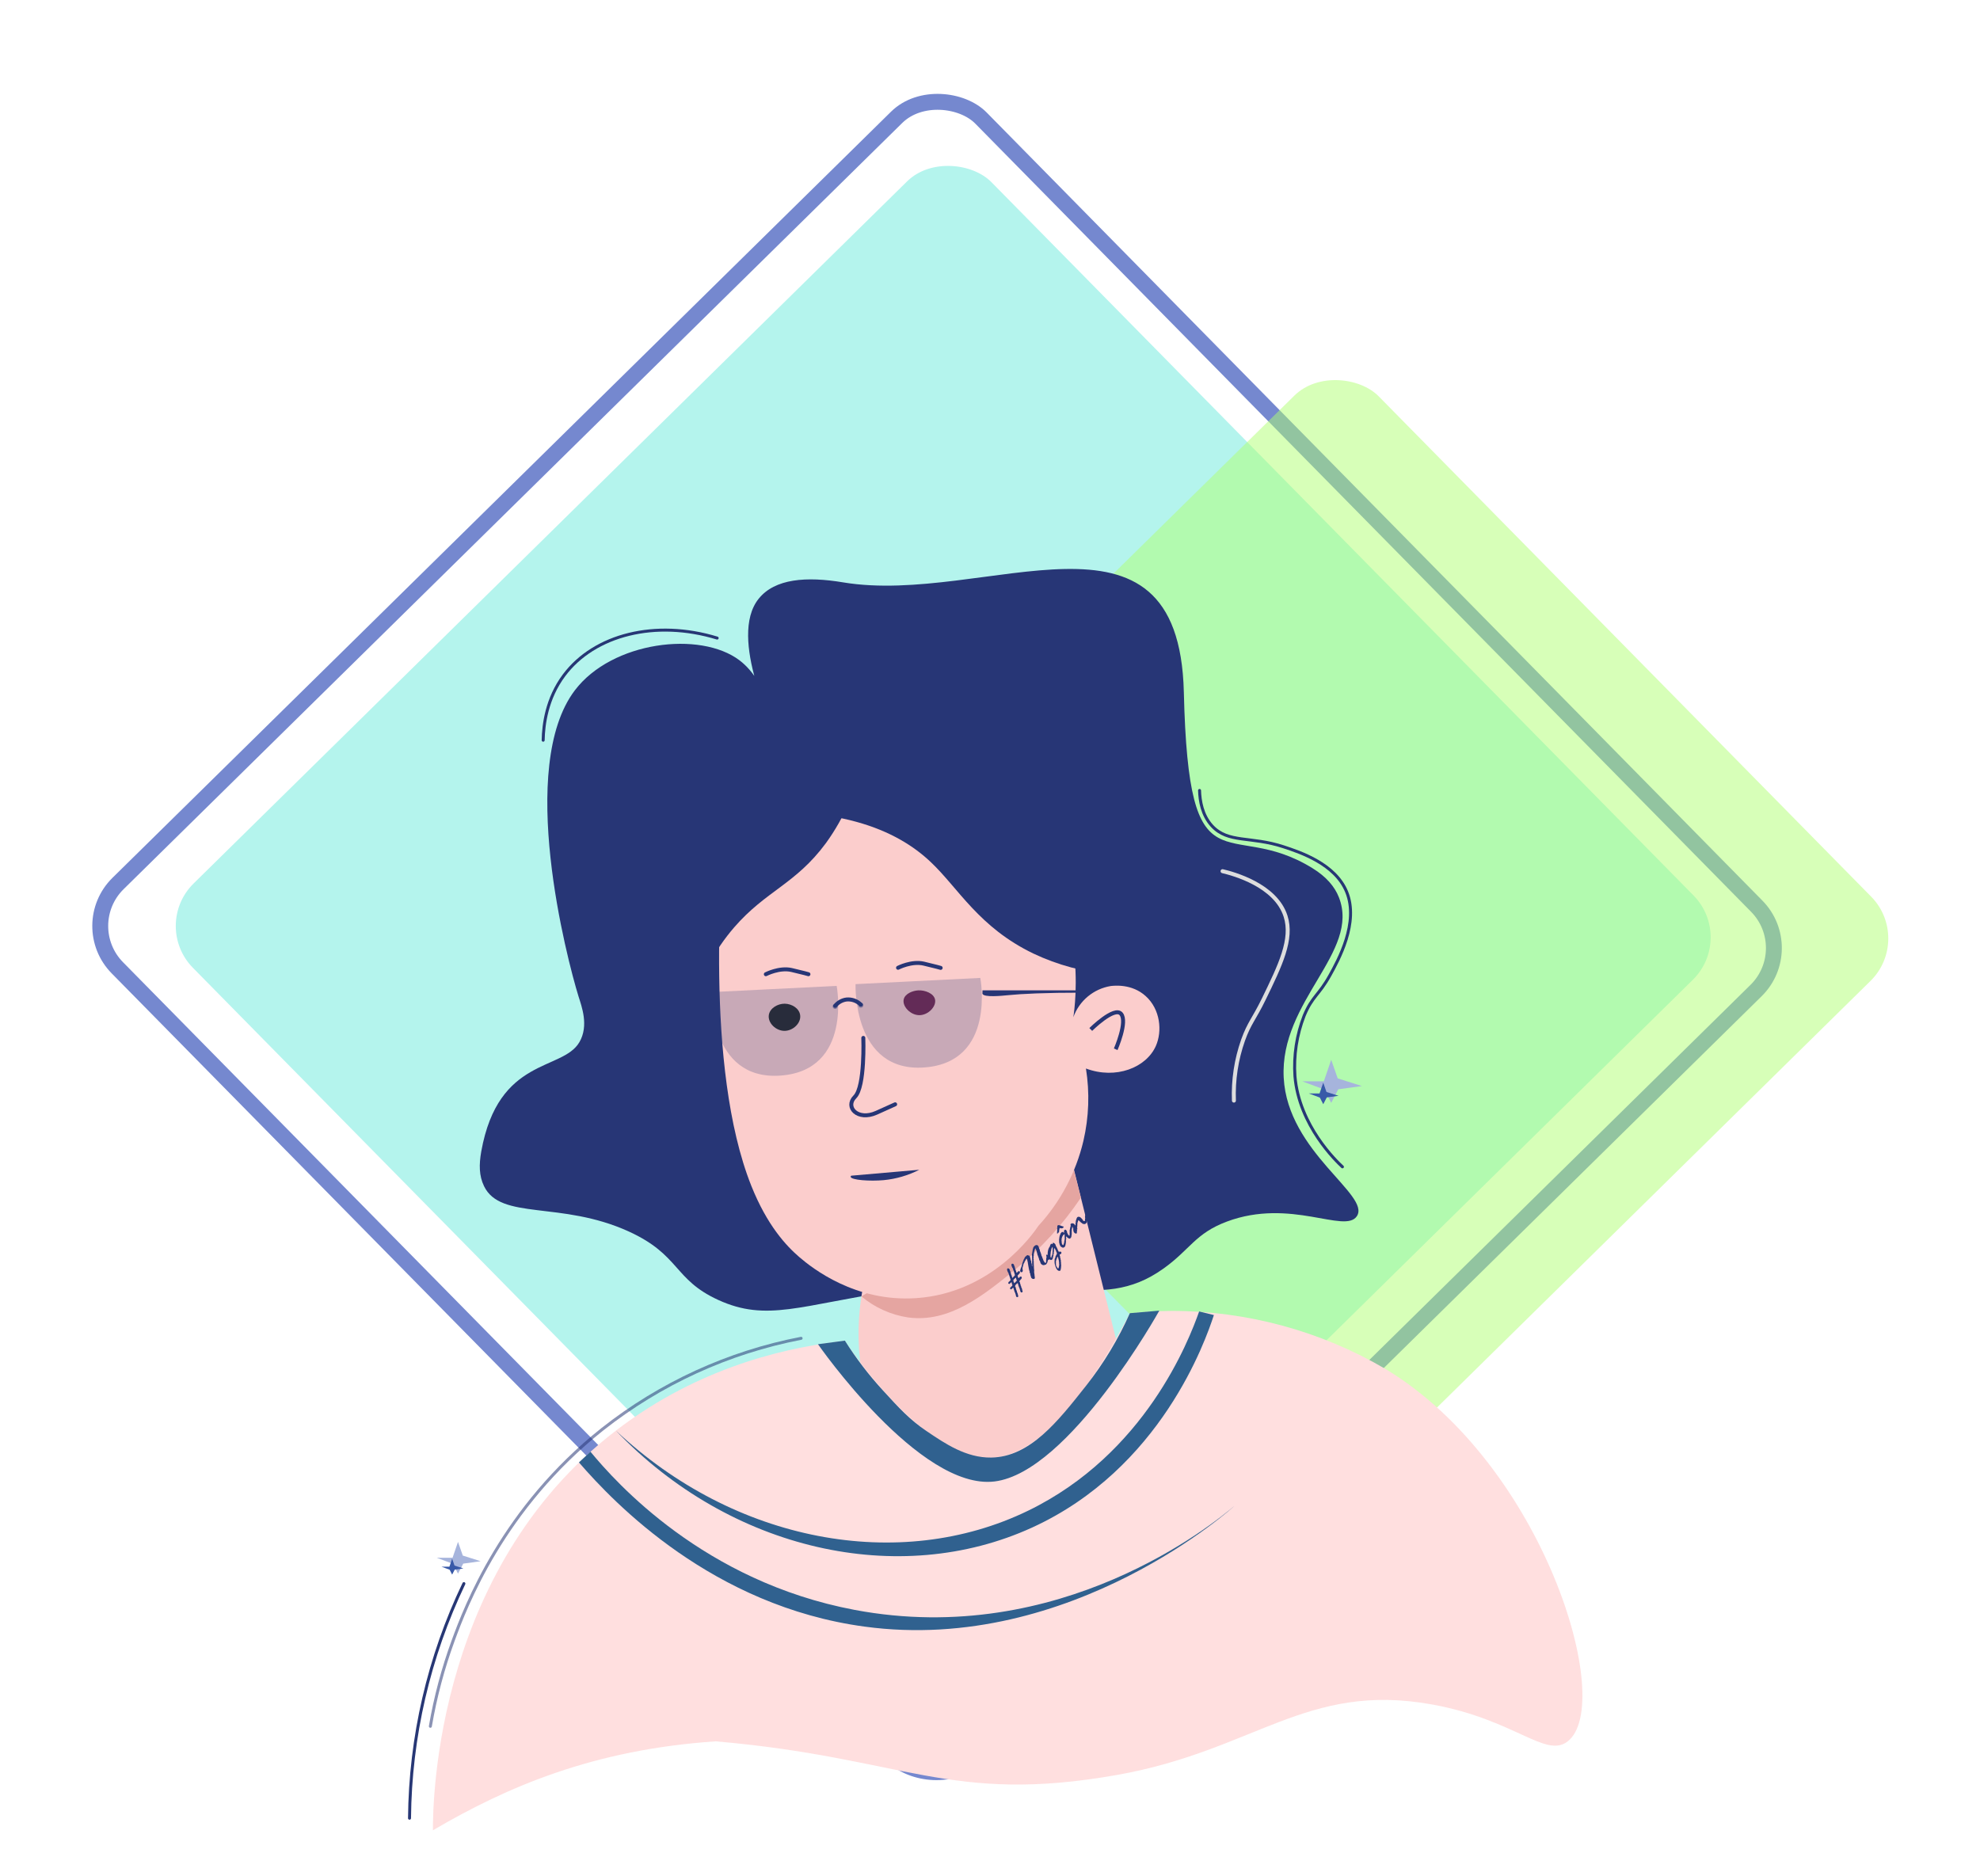 <svg width="498" height="472" viewBox="0 0 498 472" fill="none" xmlns="http://www.w3.org/2000/svg">
<g id="Group 5">
<g id="square-container" filter="url(#filter0_d)">
<rect x="17" y="228.762" width="304.747" height="308.178" rx="15" transform="rotate(-44.543 17 228.762)" stroke="#7588CF" stroke-width="4" stroke-linejoin="round"/>
</g>
<g id="square-back" filter="url(#filter1_d)">
<rect x="36" y="228.762" width="281.769" height="281.769" rx="15" transform="rotate(-44.543 36 228.762)" fill="#B4F4ED"/>
</g>
<g id="square-front" filter="url(#filter2_d)">
<rect x="187" y="229.906" width="206.584" height="206.584" rx="15" transform="rotate(-44.543 187 229.906)" fill="#B0FF72" fill-opacity="0.5"/>
</g>
<g id="Layer 2">
<g id="Layer 1">
<path id="Vector" d="M180.656 327.002C169.345 321.83 171.125 315.698 158.111 309.763C141.037 301.998 125.933 307.05 121.739 298.37C120.468 295.745 120.468 292.924 121.046 289.639C125.342 265.772 141.437 269.489 145.726 262.157C148.16 258.001 146.267 253.083 145.529 250.719C142.543 241.047 129.974 192.894 144.589 173.641C153.949 161.313 176.119 158.626 186 166.105C193.549 171.823 194.839 184.036 194.947 183.998C195.055 183.96 182.963 160.386 190.817 150.613C194.89 145.529 202.839 144.957 212.059 146.495C247.847 152.462 296.502 122.349 297.754 174.117C299.005 225.886 308.747 205.196 330.091 218.382C333.605 220.548 335.695 223.027 336.75 225.714C342.183 239.529 321.836 251.716 322.872 271.122C323.87 289.874 344.871 300.607 341.255 305.95C338.237 310.399 324.613 301.299 308.6 307.279C300.638 310.252 299.374 314.268 292.715 319.047C276.066 331.012 262.97 318.913 225.086 324.683C201.212 328.318 192.85 332.581 180.656 327.002Z" fill="#273676"/>
<path id="Vector_2" d="M268.015 285.731L284.371 351.708C282.408 373.815 262.303 388.633 243.647 385.259C222.607 381.446 217.009 347.133 216.603 344.496C215.585 337.636 215.733 330.654 217.041 323.844" fill="#FBCDCC"/>
<path id="Vector_3" d="M216.66 326.113C220.012 328.915 224.07 330.744 228.39 331.4C238.836 332.798 247.383 325.833 255.586 319.142C261.856 314.015 267.339 307.994 271.86 301.274L270.074 294.284L216.66 326.113Z" fill="#E5A5A1"/>
<path id="Vector_4" d="M182.378 208.825C181.552 217.568 177.053 268.428 188.968 298.294C192.958 308.289 197.775 313.41 201.041 316.219C204.307 319.028 215.135 327.581 230.43 326.545C249.524 325.274 259.939 310.208 261.197 308.333C266.725 302.301 270.615 294.952 272.495 286.989C273.882 281.019 274.098 274.836 273.131 268.784C280.68 271.605 288.292 268.555 290.707 263.129C292.384 259.373 291.831 253.87 288.165 250.573C284.683 247.395 280.197 247.948 279.377 248.031C277.25 248.379 275.254 249.291 273.598 250.671C271.942 252.051 270.686 253.849 269.96 255.878V255.878C270.392 253.102 274.154 226.318 255.834 208.793C237.953 191.719 206.423 190.499 182.378 208.825Z" fill="#FBCDCC"/>
<path id="Vector_5" d="M180.377 205.038C210.528 201.733 225.727 208.939 234.058 216.812C241.048 223.395 246.188 233.282 259.958 239.885C266.028 242.761 272.568 244.516 279.263 245.063C282.44 220.625 269.274 196.968 247.237 187.144C223.961 176.786 195.964 184.125 180.377 205.038Z" fill="#273676"/>
<path id="Vector_6" d="M217.136 189.971C215.701 197.963 212.482 205.528 207.719 212.103C200.094 222.429 192.653 224.037 184.647 233.289C180.072 238.576 174.531 247.268 171.938 261.546C168.38 253.038 163.677 237.991 166.937 220.294C168.208 213.489 169.651 205.457 175.833 198.766C189.756 183.776 214.734 189.399 217.136 189.971Z" fill="#273676"/>
<path id="Vector_7" d="M108.884 460.411C127.54 449.45 149.34 440.097 180 438.031C227.5 442.118 238.773 453.943 280.927 446.489C315.577 440.363 328.496 423.035 360.159 428.754C380.982 432.51 388.754 442.403 394.307 438.031C406.381 428.583 388.271 368.325 348.417 344.331C332.116 334.781 313.564 329.749 294.672 329.754C291.16 329.782 287.651 329.994 284.162 330.389C268.651 359.956 256.584 367.282 247.605 366.691C231.211 365.618 212.472 337.309 212.472 337.303C199.795 338.669 178.051 342.945 157.101 358.228C109.634 392.833 108.859 452.894 108.884 460.411Z" fill="#FFDFDF"/>
<path id="Vector_8" d="M201.251 255.364C201.524 257.34 199.471 259.31 197.311 259.31C195.15 259.31 193.098 257.34 193.365 255.364C193.606 253.585 195.64 252.453 197.381 252.479C199.122 252.504 201.035 253.623 201.251 255.364Z" fill="#292929"/>
<path id="Vector_9" d="M235.176 251.418C235.545 253.165 233.474 255.364 231.23 255.364C228.987 255.364 226.916 253.159 227.291 251.418C227.602 249.943 229.585 249.194 230.97 249.124C232.622 249.041 234.846 249.861 235.176 251.418Z" fill="#76274D"/>
<path id="Vector_10" d="M217.136 261.083C217.136 261.083 217.607 273.315 215.02 275.907C212.434 278.5 215.726 282.026 220.434 279.91L225.143 277.788" stroke="#273676" stroke-linecap="round" stroke-linejoin="round"/>
<path id="Vector_11" d="M192.621 245.063C192.621 245.063 196.034 243.297 199.096 244.002C202.159 244.708 203.335 245.063 203.335 245.063" stroke="#273676" stroke-linecap="round" stroke-linejoin="round"/>
<path id="Vector_12" d="M225.874 243.443C225.874 243.443 229.292 241.683 232.349 242.401C235.405 243.119 236.587 243.468 236.587 243.468" stroke="#273676" stroke-linecap="round" stroke-linejoin="round"/>
<path id="Vector_13" d="M214.08 295.745C214.039 295.78 214.007 295.823 213.985 295.871C213.963 295.919 213.952 295.972 213.953 296.025C214.041 296.845 218.826 297.182 222.264 296.864C225.386 296.563 228.423 295.677 231.217 294.252" fill="#273676"/>
<path id="Vector_14" d="M280.616 263.942C280.616 263.942 283.653 257.029 281.97 255.046C280.286 253.063 274.344 258.96 274.344 258.96" stroke="#273676" stroke-miterlimit="10"/>
<path id="Vector_15" opacity="0.24" d="M215.184 247.558L246.562 245.995C246.562 245.995 250.629 267.18 232.5 268.515C214.371 269.849 215.184 247.558 215.184 247.558Z" fill="#273676"/>
<path id="Vector_16" opacity="0.24" d="M179.006 249.563L210.434 248C210.434 248 214.514 269.223 196.347 270.558C178.18 271.892 179.006 249.563 179.006 249.563Z" fill="#273676"/>
<path id="Vector_17" d="M210.051 253.038C210.758 252.148 211.784 251.569 212.911 251.424C213.57 251.362 214.235 251.446 214.858 251.671C215.481 251.897 216.047 252.257 216.514 252.727" stroke="#273676" stroke-linecap="round" stroke-linejoin="round"/>
<path id="Vector_18" opacity="0.42" d="M216.514 253.388C216.802 253.388 217.035 253.154 217.035 252.866C217.035 252.579 216.802 252.345 216.514 252.345C216.226 252.345 215.993 252.579 215.993 252.866C215.993 253.154 216.226 253.388 216.514 253.388Z" stroke="#273676" stroke-width="0.25" stroke-linecap="round" stroke-linejoin="round"/>
<path id="Vector_19" opacity="0.42" d="M210.051 253.673C210.339 253.673 210.572 253.44 210.572 253.152C210.572 252.865 210.339 252.631 210.051 252.631C209.764 252.631 209.53 252.865 209.53 253.152C209.53 253.44 209.764 253.673 210.051 253.673Z" stroke="#273676" stroke-width="0.25" stroke-linecap="round" stroke-linejoin="round"/>
<path id="Vector_20" d="M247.116 249.117H272.743V249.702C262.627 249.702 256.965 249.994 253.553 250.337C252.117 250.477 247.389 250.973 247.103 249.969C247.08 249.886 247.08 249.798 247.103 249.715" fill="#273676"/>
<path id="Vector_21" d="M205.736 338.135C205.736 338.135 231.294 374.99 250.153 372.658C269.013 370.326 291.583 329.69 291.583 329.69L284.181 330.326C281.295 336.822 277.611 342.933 273.213 348.518C266.045 357.611 259.037 366.494 249.308 366.647C243.011 366.742 237.711 363.152 233.016 359.969C228.784 357.103 226.134 354.199 221.984 349.662C218.455 345.812 215.28 341.653 212.497 337.233" fill="#30618F"/>
<path id="Vector_22" d="M301.706 198.836C301.782 201.435 302.341 205.018 304.813 207.732C308.886 212.18 314.51 210.273 322.84 213.012C327.091 214.41 335.816 217.314 338.694 224.329C341.872 232.062 336.604 241.549 334.488 245.362C331.692 250.401 330.078 250.56 328.026 255.472C326.136 260.322 325.342 265.529 325.7 270.722C326.736 283.17 336.159 292.143 337.64 293.515" stroke="#273775" stroke-width="0.75" stroke-linecap="round" stroke-linejoin="round"/>
<path id="Vector_23" d="M307.488 219.144C310.195 219.78 320.832 222.645 323.336 230.461C325.198 236.237 322.002 242.814 317.852 251.335C315.406 256.361 314.211 257.302 312.667 261.604C310.937 266.495 310.15 271.67 310.348 276.854" stroke="#DDDDDD" stroke-linecap="round" stroke-linejoin="round"/>
<path id="Vector_24" d="M180.377 160.506C164.891 155.772 149.488 159.63 141.85 169.885C137.504 175.712 136.691 182.232 136.615 186.203" stroke="#273775" stroke-width="0.75" stroke-linecap="round" stroke-linejoin="round"/>
<path id="Vector_25" opacity="0.54" d="M201.486 336.648C183.237 340.166 166.098 348.011 151.509 359.524C126.498 379.387 117.119 404.08 113.961 412.735C111.407 419.717 109.493 426.916 108.242 434.244" stroke="#273775" stroke-width="0.75" stroke-linecap="round" stroke-linejoin="round"/>
<path id="Vector_26" d="M116.675 398.355C107.856 416.789 103.188 436.933 103 457.368" stroke="#273775" stroke-width="0.75" stroke-linecap="round" stroke-linejoin="round"/>
<path id="Vector_27" d="M115.194 387.858L113.828 391.848H109.837L113.936 393.386L115.194 395.845L116.509 393.329L120.888 392.725L116.401 391.302L115.194 387.858Z" fill="#A6B4DC"/>
<path id="Vector_28" d="M113.72 392.102L113.033 394.098H111.038L113.091 394.86L113.72 396.093L114.374 394.835L116.566 394.536L114.323 393.824L113.72 392.102Z" fill="#3859A8"/>
<path id="Vector_29" d="M334.818 266.592L332.963 272.006H327.543L333.109 274.084L334.818 277.426L336.598 274.007L342.533 273.194L336.451 271.262L334.818 266.592Z" fill="#A6B4DC"/>
<path id="Vector_30" d="M332.817 272.342L331.889 275.049H329.176L331.959 276.092L332.817 277.763L333.706 276.053L336.674 275.647L333.63 274.681L332.817 272.342Z" fill="#3859A8"/>
<path id="Vector_31" d="M154.864 359.829C184.672 387.921 226.198 395.743 258.579 380.016C287.993 365.738 298.993 337.303 301.604 329.894L305.309 330.802C303.206 337.252 291.997 369.456 259.558 384.268C226.109 399.537 183.744 390.075 154.864 359.829Z" fill="#30618F"/>
<path id="Vector_32" d="M310.418 378.854C305.169 383.302 266.726 414.724 214.938 404.964C177.003 397.809 154.864 372.868 148.51 365.173L145.612 367.867C154.508 378.167 179.29 404.023 217.448 409.17C269.712 416.274 311.041 378.333 310.418 378.854Z" fill="#30618F"/>
<path id="#Ng&#195;&#162;n" d="M255.299 325.159L255.24 325.089C255.229 325.074 255.217 325.041 255.202 324.988C255.188 324.931 255.172 324.885 255.156 324.85C255.139 324.81 255.132 324.784 255.134 324.772C255.136 324.759 255.125 324.724 255.1 324.667C255.073 324.607 255.06 324.566 255.062 324.544C255.064 324.521 255.048 324.482 255.016 324.428C254.984 324.369 254.974 324.311 254.987 324.255C254.956 324.226 254.934 324.177 254.922 324.107C254.912 324.034 254.887 323.979 254.848 323.943C254.825 323.921 254.79 323.935 254.744 323.985L254.707 324.024L254.607 324.084C254.592 324.089 254.575 324.103 254.556 324.123L254.527 324.155L254.444 324.275C254.354 324.371 254.241 324.355 254.102 324.226C254.011 324.141 254.008 324.053 254.093 323.962L254.181 323.789C254.186 323.784 254.202 323.777 254.23 323.769C254.257 323.76 254.273 323.753 254.278 323.748L254.318 323.69L254.519 323.505L254.541 323.482C254.65 323.365 254.673 323.264 254.609 323.181C254.543 323.095 254.511 323.002 254.513 322.901C254.517 322.896 254.513 322.88 254.5 322.852C254.486 322.825 254.478 322.776 254.475 322.706C254.473 322.63 254.453 322.576 254.417 322.542C254.396 322.522 254.343 322.558 254.258 322.649L254.214 322.696L254.151 322.732C254.137 322.738 254.117 322.754 254.093 322.78L254.071 322.803L253.988 322.908C253.893 323.01 253.777 322.996 253.639 322.868C253.558 322.793 253.562 322.697 253.651 322.58L253.683 322.515C253.702 322.474 253.716 322.448 253.726 322.438C253.73 322.433 253.745 322.425 253.77 322.414C253.792 322.4 253.847 322.359 253.936 322.291L253.957 322.267C254.137 322.074 254.209 321.952 254.175 321.901C254.138 321.846 254.124 321.814 254.134 321.804C254.127 321.696 254.099 321.594 254.047 321.497C253.996 321.401 253.976 321.326 253.986 321.273C253.958 321.251 253.931 321.178 253.907 321.053L253.874 320.993C253.864 320.973 253.86 320.953 253.865 320.933C253.867 320.91 253.854 320.867 253.826 320.802C253.799 320.738 253.782 320.693 253.776 320.668C253.768 320.641 253.762 320.618 253.759 320.601L253.718 320.534C253.692 320.51 253.686 320.485 253.701 320.459C253.715 320.434 253.706 320.384 253.673 320.309L253.639 320.22L253.596 320.165C253.468 319.978 253.393 319.808 253.37 319.655L253.298 319.544C253.293 319.534 253.299 319.489 253.316 319.408L253.307 319.37C253.289 319.285 253.287 319.23 253.301 319.204L253.316 319.189L253.402 319.072C253.422 319.051 253.482 319.049 253.583 319.066C253.684 319.077 253.755 319.101 253.794 319.138C253.924 319.259 253.999 319.424 254.019 319.632L254.111 319.791L254.209 320.211L254.275 320.367C254.316 320.434 254.33 320.494 254.32 320.547C254.309 320.6 254.314 320.636 254.335 320.656C254.447 320.77 254.496 320.906 254.481 321.062C254.488 321.097 254.511 321.148 254.551 321.215C254.591 321.276 254.608 321.331 254.602 321.379C254.596 321.427 254.6 321.457 254.613 321.469C254.629 321.484 254.661 321.465 254.709 321.413C254.755 321.364 254.782 321.33 254.789 321.312C254.796 321.294 254.804 321.28 254.814 321.27C254.823 321.259 254.837 321.25 254.854 321.242C254.871 321.234 254.885 321.224 254.895 321.214C254.902 321.206 254.908 321.195 254.912 321.179L254.927 321.164L255.062 321.034C255.072 321.024 255.075 321.015 255.072 321.007C255.07 321 255.071 320.994 255.076 320.988L255.193 320.901C255.261 320.828 255.281 320.749 255.253 320.665C255.243 320.655 255.234 320.633 255.228 320.598C255.224 320.56 255.213 320.52 255.193 320.478C255.172 320.434 255.162 320.397 255.163 320.37C255.165 320.342 255.15 320.303 255.118 320.254C255.083 320.202 255.07 320.166 255.08 320.146L255.089 320.089C255.073 320.069 255.057 320.032 255.04 319.977C255.023 319.923 255.003 319.878 254.982 319.843C254.963 319.806 254.953 319.77 254.952 319.735C254.95 319.695 254.935 319.639 254.904 319.567C254.871 319.492 254.855 319.445 254.854 319.425L254.814 319.358C254.803 319.338 254.8 319.311 254.803 319.276C254.804 319.238 254.793 319.19 254.768 319.133L254.735 319.044L254.691 318.989C254.609 318.883 254.55 318.767 254.513 318.64C254.508 318.582 254.471 318.489 254.401 318.361L254.388 318.335C254.408 318.261 254.412 318.196 254.4 318.141C254.388 318.086 254.387 318.049 254.396 318.028L254.411 318.013L254.498 317.896C254.517 317.875 254.575 317.871 254.671 317.883C254.769 317.892 254.839 317.916 254.881 317.954C255.024 318.088 255.099 318.253 255.106 318.449L255.207 318.615C255.228 318.708 255.258 318.85 255.297 319.043L255.395 319.243C255.419 319.285 255.425 319.329 255.411 319.375C255.398 319.421 255.402 319.458 255.423 319.488C255.54 319.597 255.591 319.73 255.577 319.887C255.578 319.917 255.593 319.955 255.622 320.002C255.652 320.044 255.67 320.081 255.679 320.113C255.688 320.146 255.695 320.164 255.7 320.169C255.716 320.184 255.747 320.166 255.793 320.117L255.822 320.086L255.888 320.03C255.924 319.991 255.946 319.963 255.953 319.945C255.96 319.927 255.97 319.91 255.985 319.895C255.995 319.884 256.021 319.87 256.063 319.85C256.107 319.829 256.149 319.802 256.188 319.77C256.225 319.736 256.254 319.729 256.274 319.748C256.366 319.76 256.415 319.77 256.423 319.777C256.537 319.884 256.571 320.002 256.522 320.133C256.476 320.26 256.424 320.355 256.366 320.418C256.347 320.438 256.323 320.456 256.296 320.469C256.271 320.48 256.253 320.492 256.241 320.505L256.137 320.664L255.943 320.841C255.926 320.859 255.945 320.964 255.999 321.156C256.057 321.345 256.101 321.455 256.132 321.484C256.176 321.525 256.255 321.484 256.369 321.362L256.445 321.25C256.454 321.239 256.479 321.226 256.519 321.209C256.561 321.19 256.598 321.166 256.63 321.137C256.664 321.106 256.713 321.098 256.776 321.113C256.84 321.129 256.873 321.138 256.875 321.14C256.985 321.242 257.019 321.356 256.978 321.484C256.937 321.611 256.884 321.71 256.819 321.78C256.799 321.801 256.781 321.813 256.763 321.816L256.697 321.872L256.568 322.065C256.532 322.104 256.504 322.129 256.484 322.14C256.462 322.148 256.441 322.163 256.421 322.184C256.412 322.194 256.409 322.221 256.413 322.263C256.417 322.301 256.414 322.34 256.406 322.381C256.397 322.421 256.427 322.476 256.494 322.544C256.56 322.609 256.585 322.72 256.571 322.877C256.577 322.912 256.601 322.962 256.644 323.026C256.684 323.087 256.699 323.15 256.688 323.213C256.678 323.271 256.683 323.315 256.704 323.345C256.821 323.454 256.871 323.604 256.852 323.796C256.853 323.817 256.861 323.834 256.877 323.848C256.942 323.909 256.992 324.012 257.028 324.157C257.063 324.296 257.089 324.394 257.106 324.449L257.11 324.562C257.116 324.587 257.142 324.652 257.189 324.759C257.233 324.863 257.224 324.948 257.164 325.013C257.137 325.042 257.08 325.071 256.993 325.102C256.906 325.133 256.833 325.121 256.773 325.065L256.733 325.013C256.722 324.973 256.697 324.931 256.661 324.887C256.621 324.841 256.608 324.785 256.621 324.719C256.556 324.449 256.48 324.199 256.394 323.968L256.335 323.913C256.33 323.908 256.307 323.838 256.267 323.704C256.227 323.564 256.189 323.459 256.154 323.387C256.159 323.371 256.145 323.329 256.112 323.26C256.082 323.188 256.072 323.128 256.083 323.08C256.056 323.045 256.034 322.993 256.017 322.923C255.999 322.848 255.982 322.804 255.967 322.789C255.941 322.765 255.866 322.8 255.744 322.895C255.734 322.895 255.723 322.902 255.711 322.915C255.681 322.946 255.662 322.977 255.653 323.008C255.642 323.036 255.624 323.063 255.6 323.089C255.583 323.107 255.558 323.123 255.526 323.137C255.491 323.148 255.464 323.159 255.444 323.17C255.31 323.434 255.274 323.596 255.336 323.654C255.449 323.768 255.502 323.873 255.495 323.969C255.488 324.06 255.507 324.139 255.552 324.205C255.595 324.269 255.61 324.332 255.597 324.392C255.584 324.448 255.59 324.488 255.616 324.513C255.734 324.632 255.783 324.783 255.764 324.964C255.76 324.99 255.766 325.01 255.782 325.024C255.834 325.073 255.873 325.156 255.9 325.273C255.929 325.388 255.969 325.502 256.018 325.617L256.015 325.738C256.021 325.763 256.047 325.828 256.093 325.935C256.137 326.039 256.129 326.124 256.068 326.189C256.054 326.205 256.039 326.215 256.024 326.221L255.946 326.258C255.848 326.327 255.765 326.329 255.697 326.266C255.687 326.257 255.65 326.205 255.586 326.112C255.525 326.016 255.504 325.943 255.525 325.895C255.498 325.825 255.485 325.774 255.486 325.741C255.487 325.708 255.477 325.672 255.456 325.633L255.299 325.159ZM255.681 322.195L255.762 322.124C255.76 322.084 255.733 322.027 255.68 321.953C255.627 321.874 255.605 321.815 255.613 321.774C255.619 321.731 255.609 321.687 255.582 321.643C255.586 321.524 255.568 321.447 255.529 321.411C255.508 321.391 255.477 321.404 255.436 321.448L255.288 321.544C255.278 321.544 255.267 321.551 255.255 321.564C255.226 321.595 255.205 321.625 255.194 321.653C255.182 321.681 255.164 321.708 255.14 321.734C255.123 321.752 255.074 321.773 254.995 321.796L254.98 321.812L254.906 321.969C254.852 322.079 254.865 322.235 254.946 322.436C255.026 322.632 255.079 322.742 255.105 322.767C255.125 322.786 255.15 322.78 255.18 322.749C255.197 322.731 255.213 322.707 255.23 322.679C255.247 322.651 255.26 322.631 255.269 322.621C255.274 322.616 255.299 322.605 255.344 322.588L255.361 322.538L255.397 322.499L255.493 322.413C255.51 322.395 255.52 322.378 255.525 322.363L255.539 322.347C255.544 322.342 255.559 322.331 255.584 322.315C255.594 322.315 255.608 322.304 255.628 322.283C255.664 322.244 255.682 322.215 255.681 322.195ZM257.179 319.898L257.017 320.009C256.933 320.073 256.82 320.038 256.677 319.904C256.565 319.8 256.552 319.623 256.639 319.373C256.726 319.118 256.774 318.961 256.785 318.903C256.798 318.842 256.831 318.783 256.884 318.726C256.886 318.645 256.909 318.542 256.953 318.417C256.998 318.29 257.026 318.194 257.037 318.131C257.047 318.063 257.063 318.007 257.084 317.963C257.107 317.917 257.116 317.866 257.109 317.811C257.13 317.768 257.146 317.729 257.157 317.696C257.166 317.661 257.194 317.594 257.241 317.497C257.29 317.397 257.314 317.332 257.313 317.301L257.339 317.157C257.406 317.079 257.437 317.023 257.431 316.988C257.427 316.95 257.452 316.879 257.506 316.773L257.584 316.627C257.599 316.611 257.63 316.604 257.678 316.605C257.628 316.539 257.619 316.487 257.653 316.451L257.774 316.337C257.786 316.261 257.798 316.218 257.807 316.207L257.813 316.169C257.865 316.125 257.904 316.093 257.931 316.075C257.958 316.056 257.997 316.051 258.048 316.059C258.033 316.002 258.035 315.963 258.055 315.942C258.094 315.9 258.157 315.869 258.244 315.848L258.294 315.778C258.355 315.713 258.409 315.697 258.455 315.731C258.499 315.762 258.541 315.78 258.582 315.783C258.622 315.787 258.672 315.801 258.731 315.827L258.807 315.839C258.844 315.831 258.873 315.836 258.894 315.855C258.949 315.906 258.997 316.012 259.037 316.171L259.146 316.47C259.167 316.547 259.178 316.621 259.181 316.691L259.214 316.781C259.222 316.861 259.224 316.921 259.22 316.962C259.217 317.002 259.258 317.068 259.344 317.158C259.366 317.197 259.375 317.235 259.371 317.27C259.367 317.3 259.371 317.331 259.382 317.36C259.346 317.425 259.341 317.488 259.366 317.55L259.528 318.065C259.539 318.09 259.533 318.138 259.51 318.21C259.49 318.278 259.531 318.406 259.633 318.594C259.631 318.539 259.633 318.485 259.639 318.432L259.607 318.27L259.599 317.621C259.597 317.493 259.596 317.409 259.598 317.372C259.596 317.331 259.603 317.301 259.617 317.28C259.603 317.253 259.602 317.205 259.612 317.137C259.622 317.069 259.622 316.995 259.612 316.918L259.612 316.823L259.591 316.76C259.564 316.695 259.567 316.645 259.601 316.608L259.599 316.548C259.561 316.489 259.567 316.433 259.615 316.381C259.615 316.361 259.599 316.334 259.567 316.3C259.536 316.266 259.541 316.226 259.582 316.182L259.611 316.151L259.61 316.136C259.592 316.109 259.585 316.085 259.589 316.065C259.593 316.045 259.587 316.017 259.571 315.982C259.584 315.995 259.589 315.992 259.586 315.974C259.585 315.954 259.575 315.913 259.555 315.851C259.535 315.788 259.533 315.738 259.55 315.7C259.566 315.661 259.565 315.626 259.546 315.594C259.527 315.562 259.524 315.523 259.538 315.477C259.551 315.427 259.56 315.381 259.563 315.34C259.567 315.3 259.577 315.271 259.594 315.252C259.604 315.242 259.629 315.236 259.669 315.235C259.593 315.154 259.599 314.989 259.686 314.739L259.726 314.39C259.743 314.299 259.762 314.234 259.783 314.196C259.802 314.155 259.822 314.081 259.844 313.974C259.862 313.865 259.887 313.786 259.918 313.738C259.949 313.689 260.008 313.617 260.096 313.523L260.184 313.46C260.193 313.429 260.213 313.397 260.245 313.363C260.306 313.298 260.422 313.246 260.595 313.207C260.769 313.166 260.926 313.209 261.064 313.338C261.165 313.433 261.235 313.572 261.271 313.758C261.272 313.788 261.292 313.845 261.33 313.929C261.366 314.011 261.392 314.082 261.41 314.142C261.427 314.197 261.453 314.252 261.487 314.309C261.519 314.363 261.538 314.451 261.542 314.571C261.546 314.687 261.586 314.798 261.663 314.903C261.674 314.918 261.682 314.945 261.689 314.986C261.695 315.026 261.712 315.07 261.739 315.12C261.766 315.164 261.787 315.228 261.802 315.31C261.815 315.39 261.84 315.457 261.877 315.511C261.893 315.526 261.909 315.616 261.925 315.782L262.133 316.216C262.127 316.264 262.158 316.362 262.226 316.508L262.408 316.932C262.436 317.032 262.451 317.097 262.452 317.127L262.546 317.214C262.561 317.287 262.604 317.363 262.675 317.444C262.743 317.522 262.789 317.577 262.813 317.609C262.834 317.638 262.85 317.658 262.861 317.668C262.913 317.716 262.963 317.714 263.011 317.662C263.082 317.587 263.116 317.514 263.113 317.443C263.108 317.371 263.109 317.318 263.115 317.285C263.124 317.249 263.126 317.176 263.123 317.065L263.152 316.611C263.163 316.495 263.17 316.416 263.174 316.376C263.175 316.333 263.197 316.286 263.24 316.234C263.129 315.936 263.115 315.742 263.197 315.654C263.277 315.568 263.341 315.546 263.388 315.59L263.413 315.672L263.509 315.718L263.525 315.733L263.632 315.876C263.643 315.896 263.641 315.95 263.626 316.039C263.658 316.078 263.667 316.131 263.655 316.196C263.642 316.257 263.636 316.318 263.638 316.378L263.565 316.441C263.598 316.506 263.612 316.568 263.609 316.629L263.59 316.822C263.582 316.888 263.571 316.968 263.557 317.061C263.545 317.152 263.519 317.243 263.48 317.332C263.44 317.422 263.421 317.489 263.422 317.534C263.427 317.577 263.418 317.615 263.396 317.649L263.338 317.711L263.278 317.823L263.098 318.071C263.076 318.094 262.933 318.144 262.669 318.218C262.404 318.293 262.146 318.213 261.893 317.978C261.81 317.9 261.758 317.823 261.738 317.745L261.713 317.678C261.702 317.658 261.688 317.619 261.671 317.559C261.653 317.499 261.628 317.437 261.596 317.373C261.616 317.304 261.618 317.262 261.603 317.248C261.598 317.243 261.589 317.239 261.576 317.237C261.563 317.235 261.552 317.229 261.541 317.22C261.521 317.2 261.504 317.165 261.492 317.116L261.418 317.046L261.278 316.492C261.275 316.49 261.238 316.399 261.166 316.22C261.094 316.037 261.059 315.933 261.061 315.911C261.062 315.888 261.059 315.87 261.051 315.858C261.041 315.843 261.03 315.824 261.019 315.799C261.008 315.774 260.992 315.749 260.971 315.725C260.95 315.701 260.936 315.651 260.928 315.575C260.92 315.495 260.903 315.414 260.878 315.332L260.859 315.242C260.85 315.179 260.831 315.12 260.804 315.066C260.774 315.009 260.758 314.964 260.754 314.932C260.721 314.653 260.647 314.446 260.532 314.309C260.517 314.261 260.508 314.216 260.504 314.174C260.497 314.129 260.479 314.092 260.447 314.063L260.371 314.035C260.331 314.12 260.302 314.216 260.283 314.325C260.264 314.429 260.232 314.531 260.188 314.631C260.146 314.728 260.124 314.804 260.12 314.86C260.117 314.91 260.095 315.026 260.053 315.206L260.069 315.323C260.074 315.327 260.074 315.337 260.07 315.353L259.993 315.42C259.988 315.435 259.996 315.461 260.015 315.498C260.033 315.53 260.026 315.577 259.993 315.639C259.989 315.649 260.003 315.694 260.036 315.773C260.032 315.809 260 315.879 259.941 315.984C259.938 316.04 259.949 316.104 259.974 316.176C259.997 316.246 259.991 316.32 259.956 316.399C259.918 316.476 259.9 316.525 259.901 316.545C260.001 316.677 260.027 316.794 259.977 316.893C259.925 316.991 259.925 317.083 259.976 317.169C260.024 317.253 260.028 317.33 259.988 317.399C259.984 317.435 259.99 317.504 260.006 317.606C260.022 317.704 260.022 317.809 260.006 317.92C259.992 318.029 259.996 318.139 260.018 318.252C260.042 318.362 260.049 318.449 260.038 318.512C260.025 318.573 260.03 318.728 260.051 318.976C260.073 319.225 260.089 319.369 260.1 319.409C260.112 319.449 260.122 319.565 260.132 319.759C260.122 319.769 260.104 319.799 260.078 319.848C260.089 319.878 260.095 319.905 260.096 319.93L260.13 320.254C260.143 320.387 260.17 320.556 260.213 320.761C260.201 320.799 260.19 320.83 260.178 320.853C260.179 320.873 260.192 320.9 260.219 320.935L260.244 321.002L260.222 321.142C260.316 321.36 260.303 321.533 260.184 321.661C260.119 321.731 260.005 321.747 259.842 321.707C259.679 321.663 259.597 321.639 259.594 321.637C259.445 321.498 259.359 321.398 259.334 321.336C259.312 321.271 259.298 321.203 259.293 321.13C259.297 321.125 259.285 321.091 259.255 321.029C259.223 320.965 259.203 320.905 259.196 320.85C259.189 320.79 259.168 320.712 259.135 320.618C259.099 320.521 259.094 320.458 259.12 320.429C259.125 320.424 259.138 320.416 259.157 320.406L259.156 320.375L259.052 320.307C259.036 320.273 259.027 320.24 259.026 320.21C259.025 320.18 259.011 320.137 258.984 320.083C258.954 320.026 258.952 319.963 258.977 319.894C258.956 319.875 258.937 319.809 258.921 319.696C258.891 319.629 258.86 319.547 258.829 319.45C258.798 319.348 258.795 319.267 258.82 319.209L258.789 319.18C258.758 319.15 258.739 319.069 258.731 318.936C258.75 318.895 258.743 318.85 258.711 318.801C258.682 318.749 258.672 318.694 258.683 318.636C258.667 318.548 258.647 318.449 258.623 318.339L258.57 318.005C258.565 317.942 258.565 317.898 258.569 317.873C258.491 317.8 258.475 317.739 258.521 317.689C258.526 317.684 258.538 317.676 258.558 317.665C258.513 317.604 258.488 317.552 258.484 317.509C258.48 317.467 258.465 317.428 258.439 317.394C258.41 317.357 258.422 317.284 258.476 317.173L258.407 317.138C258.355 317.011 258.338 316.911 258.358 316.838C258.358 316.822 258.324 316.747 258.256 316.611C258.24 316.596 258.199 316.606 258.132 316.642C258.136 316.674 258.133 316.696 258.123 316.706L257.992 316.824L257.922 316.985C257.883 317.027 257.864 317.053 257.864 317.063L257.832 317.128C257.804 317.195 257.794 317.243 257.8 317.273L257.785 317.289L257.715 317.333L257.7 317.348L257.65 317.63L257.635 317.645L257.5 317.76C257.517 317.824 257.482 317.925 257.393 318.062L257.423 318.163L257.332 318.245C257.323 318.286 257.321 318.33 257.325 318.378C257.329 318.425 257.321 318.466 257.299 318.499C257.203 318.775 257.162 318.984 257.174 319.127C257.178 319.17 257.178 319.209 257.175 319.244C257.173 319.277 257.182 319.322 257.202 319.379L257.229 319.492C257.256 319.546 257.259 319.59 257.237 319.624C257.218 319.655 257.21 319.703 257.212 319.768C257.212 319.831 257.201 319.874 257.179 319.898ZM266.749 319.407L266.734 319.51C266.725 319.55 266.707 319.585 266.681 319.614C266.62 319.679 266.519 319.701 266.377 319.681C266.233 319.664 266.115 319.612 266.024 319.527C265.86 319.375 265.759 319.248 265.72 319.149C265.681 319.055 265.647 318.989 265.618 318.952C265.616 318.95 265.577 318.861 265.503 318.685C265.429 318.513 265.383 318.373 265.364 318.263C265.345 318.152 265.322 318.054 265.296 317.967L265.28 317.922C265.254 317.825 265.246 317.747 265.256 317.688C265.241 317.674 265.232 317.573 265.231 317.387C265.234 317.201 265.244 317.033 265.262 316.884L265.243 316.794C265.263 316.695 265.277 316.64 265.287 316.63L265.435 316.345C265.434 316.305 265.441 316.216 265.456 316.08L265.485 316.048L265.552 315.914C265.58 315.832 265.639 315.722 265.729 315.583C265.82 315.438 265.858 315.345 265.844 315.303C265.83 315.255 265.815 315.214 265.798 315.18C265.784 315.143 265.757 315.062 265.718 314.937C265.683 314.885 265.657 314.844 265.638 314.812C265.619 314.779 265.611 314.757 265.613 314.744C265.617 314.729 265.607 314.69 265.582 314.628C265.555 314.564 265.535 314.507 265.523 314.457C265.528 314.451 265.528 314.446 265.523 314.442L265.434 314.403C265.391 314.324 265.373 314.268 265.379 314.235C265.386 314.197 265.386 314.176 265.381 314.171L265.285 314.133L265.202 313.932C265.192 313.922 265.182 313.922 265.172 313.933C265.14 314.161 265.113 314.286 265.091 314.31C265.097 314.34 265.102 314.397 265.105 314.483C265.079 314.542 265.079 314.597 265.103 314.649L265.082 314.688L265.099 314.748C265.104 314.752 265.102 314.768 265.093 314.793C265.084 314.819 265.071 314.874 265.054 314.961L265.002 315C264.993 315.011 265.007 315.048 265.044 315.112C265.055 315.205 265.047 315.278 265.022 315.332C264.996 315.381 264.986 315.418 264.992 315.443L265.002 315.51L264.957 315.542C264.906 315.597 264.902 315.644 264.943 315.682C264.967 315.704 264.98 315.745 264.982 315.806C264.962 315.826 264.946 315.86 264.932 315.906L264.878 315.964C264.911 316.044 264.902 316.123 264.852 316.203L264.825 316.389L264.786 316.477C264.773 316.523 264.763 316.573 264.758 316.626C264.749 316.676 264.713 316.742 264.648 316.822C264.593 316.839 264.521 316.877 264.433 316.936C264.341 316.992 264.164 316.926 263.9 316.739L263.893 316.747C263.874 316.768 263.861 316.797 263.855 316.835C263.846 316.876 263.837 316.901 263.827 316.912C263.769 316.974 263.714 316.981 263.662 316.933C263.545 316.824 263.509 316.708 263.555 316.585L263.525 316.375L263.512 315.896C263.5 315.558 263.497 315.337 263.503 315.231C263.51 315.125 263.522 315.015 263.541 314.901L263.593 314.578C263.612 314.469 263.628 314.406 263.64 314.388C263.649 314.367 263.654 314.343 263.656 314.315C263.66 314.285 263.685 314.218 263.732 314.116L263.766 314.017C263.853 313.825 263.915 313.708 263.954 313.666L264.013 313.619C264.039 313.59 264.054 313.553 264.058 313.508C264.092 313.471 264.115 313.388 264.128 313.26L264.22 313.083C264.244 313.031 264.268 312.993 264.292 312.967L264.361 312.892C264.412 312.838 264.488 312.843 264.588 312.907C264.691 312.969 264.749 312.993 264.761 312.98C264.766 312.975 264.761 312.941 264.746 312.879L264.758 312.788C264.768 312.724 264.778 312.688 264.788 312.677C264.846 312.615 264.908 312.6 264.975 312.633L264.983 312.64L265.017 312.643C265.164 312.736 265.252 312.795 265.28 312.822C265.405 312.939 265.477 313.057 265.497 313.177C265.519 313.295 265.539 313.372 265.558 313.409C265.72 313.658 265.831 313.858 265.889 314.009C265.905 314.049 265.952 314.151 266.028 314.314L266.031 314.39C266.026 314.405 266.029 314.417 266.04 314.427L266.102 314.47C266.131 314.58 266.166 314.654 266.208 314.693C266.231 314.715 266.26 314.781 266.294 314.89C266.304 314.89 266.339 314.881 266.399 314.864C266.459 314.842 266.543 314.835 266.651 314.844C266.76 314.847 266.83 314.864 266.861 314.893C266.869 314.9 266.906 314.962 266.973 315.078C266.956 315.237 266.917 315.349 266.857 315.414C266.832 315.44 266.78 315.462 266.7 315.48L266.686 315.511L266.671 315.496C266.631 315.523 266.595 315.541 266.563 315.549C266.536 315.558 266.513 315.571 266.496 315.589C266.477 315.61 266.478 315.63 266.499 315.65C266.509 315.66 266.522 315.667 266.537 315.671C266.536 315.699 266.536 315.738 266.538 315.788C266.545 315.796 266.566 315.849 266.6 315.948C266.636 316.05 266.653 316.127 266.65 316.177C266.599 316.237 266.605 316.316 266.669 316.414C266.733 316.513 266.764 316.587 266.76 316.638L266.708 316.662C266.803 316.916 266.848 317.123 266.844 317.285C266.806 317.351 266.788 317.389 266.791 317.396C266.799 317.403 266.813 317.422 266.834 317.451C266.861 317.48 266.875 317.552 266.876 317.665C266.883 317.778 266.881 317.84 266.871 317.85L266.843 317.897L266.844 317.942C266.899 317.988 266.918 318.134 266.901 318.382C266.873 318.496 266.864 318.563 266.875 318.583C266.905 318.65 266.892 318.781 266.836 318.977L266.833 319.113C266.833 319.176 266.823 319.231 266.805 319.277L266.749 319.407ZM264.747 315.032L264.724 314.923C264.718 314.888 264.726 314.848 264.75 314.801C264.776 314.753 264.783 314.701 264.771 314.646C264.74 314.501 264.744 314.366 264.783 314.241L264.792 314.177C264.753 314.067 264.745 313.994 264.769 313.958C264.79 313.92 264.792 313.871 264.775 313.811C264.755 313.749 264.732 313.705 264.706 313.681C264.696 313.671 264.683 313.674 264.669 313.69C264.635 313.726 264.615 313.769 264.609 313.817C264.606 313.862 264.599 313.89 264.589 313.901L264.509 313.971C264.491 314.043 264.462 314.137 264.421 314.254L264.414 314.379C264.405 314.43 264.392 314.47 264.373 314.501C264.356 314.53 264.356 314.564 264.372 314.603C264.386 314.641 264.384 314.67 264.364 314.69L264.351 314.736C264.351 314.756 264.329 314.791 264.283 314.841C264.274 314.881 264.271 314.929 264.273 314.985C264.277 315.037 264.277 315.066 264.272 315.071C264.281 315.192 264.273 315.282 264.248 315.341C264.224 315.397 264.221 315.445 264.238 315.484C264.204 315.546 264.196 315.616 264.211 315.693C264.224 315.768 264.226 315.829 264.217 315.874C264.209 315.915 264.208 315.958 264.214 316.003L264.209 316.071C264.205 316.096 264.22 316.151 264.253 316.236C264.286 316.315 264.314 316.366 264.338 316.388C264.353 316.402 264.369 316.4 264.386 316.382C264.411 316.356 264.437 316.291 264.466 316.187C264.495 316.077 264.509 316.002 264.508 315.962C264.506 315.922 264.509 315.898 264.516 315.89L264.662 315.749C264.643 315.702 264.645 315.655 264.669 315.609C264.695 315.56 264.701 315.51 264.686 315.457C264.672 315.405 264.69 315.312 264.74 315.18L264.71 315.071L264.747 315.032ZM266.058 316.123L265.965 316.254C265.917 316.264 265.886 316.276 265.872 316.292C265.862 316.302 265.862 316.317 265.873 316.337C265.886 316.407 265.857 316.509 265.786 316.642C265.715 316.776 265.676 316.875 265.668 316.941C265.665 317.007 265.653 317.054 265.631 317.082C265.61 317.111 265.603 317.128 265.611 317.136C265.607 317.181 265.607 317.218 265.611 317.245C265.597 317.281 265.588 317.322 265.585 317.367C265.584 317.415 265.573 317.456 265.551 317.489C265.609 317.631 265.629 317.712 265.609 317.733C265.604 317.738 265.59 317.748 265.565 317.764L265.558 317.772C265.594 317.869 265.609 317.932 265.602 317.96C265.596 317.987 265.595 318.016 265.601 318.046C265.61 318.079 265.609 318.124 265.599 318.183C265.586 318.243 265.601 318.306 265.643 318.37C265.688 318.436 265.711 318.487 265.713 318.522C265.714 318.562 265.746 318.617 265.809 318.685L265.842 318.759C265.85 318.782 265.885 318.833 265.946 318.914C266.007 319 266.039 319.045 266.041 319.047C266.078 319.081 266.125 319.096 266.182 319.091C266.179 319.069 266.191 319.038 266.217 318.999L266.338 318.681C266.34 318.669 266.342 318.617 266.344 318.526C266.348 318.438 266.361 318.37 266.382 318.321C266.405 318.27 266.414 318.213 266.41 318.15C266.398 318.1 266.395 318.051 266.401 318.003C266.409 317.952 266.4 317.91 266.374 317.875C266.377 317.767 266.379 317.666 266.378 317.573C266.38 317.482 266.371 317.416 266.352 317.374C266.338 317.332 266.335 317.285 266.343 317.234L266.307 317.171C266.309 317.164 266.315 317.15 266.324 317.129C266.339 317.109 266.324 317.041 266.279 316.927L266.202 316.658C266.198 316.537 266.166 316.412 266.106 316.283L266.11 316.185C266.114 316.17 266.107 316.154 266.089 316.137L266.058 316.123ZM269.025 310.196L269.029 310.083C269.065 310.044 269.07 310.004 269.043 309.965C269.014 309.923 269.011 309.869 269.034 309.803C269.059 309.734 269.06 309.65 269.036 309.55C269.01 309.447 269.017 309.374 269.059 309.33C269.073 309.314 269.103 309.308 269.149 309.311C269.194 309.315 269.225 309.324 269.24 309.338C269.326 309.419 269.39 309.527 269.433 309.664L269.528 309.782L269.553 309.856C269.538 309.915 269.536 309.961 269.547 309.996C269.561 310.028 269.561 310.085 269.549 310.166L269.567 310.256C269.532 310.33 269.526 310.397 269.548 310.457C269.573 310.514 269.571 310.563 269.542 310.605C269.516 310.643 269.507 310.705 269.515 310.791C269.503 310.829 269.486 310.871 269.462 310.917L269.494 310.961C269.496 311.012 269.478 311.073 269.44 311.145C269.405 311.214 269.382 311.27 269.371 311.313C269.359 311.351 269.349 311.376 269.339 311.386C269.293 311.436 269.242 311.473 269.185 311.497C269.125 311.52 269.072 311.551 269.025 311.59C268.995 311.591 268.97 311.584 268.949 311.57C268.928 311.556 268.893 311.547 268.842 311.544C268.789 311.538 268.737 311.511 268.685 311.462L268.625 311.378C268.615 311.368 268.595 311.362 268.568 311.361C268.54 311.359 268.521 311.354 268.51 311.344C268.5 311.334 268.495 311.324 268.494 311.314C268.494 311.304 268.489 311.294 268.478 311.285C268.465 311.272 268.448 311.262 268.428 311.252C268.407 311.243 268.392 311.233 268.382 311.224L268.212 311.022C268.196 311.007 268.184 311.005 268.174 311.016C268.164 311.026 268.159 311.058 268.158 311.111C268.16 311.161 268.144 311.204 268.11 311.241C268.106 311.276 268.123 311.324 268.161 311.383C268.167 311.428 268.166 311.476 268.158 311.526L268.167 311.564C268.18 311.586 268.178 311.62 268.159 311.666C268.138 311.71 268.131 311.746 268.137 311.776L268.139 311.852L268.062 311.919C268.063 311.929 268.073 311.965 268.093 312.027C268.11 312.087 268.115 312.147 268.107 312.208L268.072 312.731C268.064 312.781 268.048 312.851 268.023 312.94L268.025 312.985C267.969 313.322 267.901 313.534 267.821 313.62C267.755 313.69 267.659 313.754 267.533 313.811C267.406 313.869 267.312 313.876 267.25 313.833L267.054 313.722C266.995 313.712 266.934 313.676 266.868 313.616C266.837 313.587 266.819 313.565 266.813 313.55L266.79 313.528L266.654 313.416C266.622 313.386 266.63 313.347 266.676 313.298L266.563 313.207C266.553 313.198 266.533 313.138 266.504 313.028C266.475 312.913 266.462 312.843 266.466 312.818L266.452 312.731C266.418 312.705 266.403 312.656 266.405 312.586C266.405 312.513 266.398 312.447 266.383 312.39C266.368 312.333 266.369 312.251 266.386 312.144L266.378 311.918C266.371 311.742 266.391 311.575 266.435 311.417C266.445 311.397 266.448 311.341 266.445 311.251C266.444 311.158 266.461 311.071 266.496 310.992C266.531 310.908 266.558 310.821 266.577 310.732C266.599 310.641 266.626 310.578 266.658 310.544L266.687 310.513C266.696 310.503 266.728 310.403 266.782 310.215L266.804 310.192C266.813 310.181 266.847 310.166 266.904 310.147L266.911 310.139L266.938 310.047C266.943 310.032 266.952 310.016 266.967 310.001C267.117 309.839 267.312 309.855 267.55 310.048C267.602 310.087 267.638 310.095 267.657 310.075C267.681 310.049 267.668 309.968 267.618 309.834C267.568 309.695 267.616 309.547 267.761 309.391C267.866 309.279 267.989 309.29 268.133 309.423C268.302 309.581 268.392 309.806 268.402 310.097C268.413 310.127 268.429 310.157 268.451 310.186L268.56 310.39L268.568 310.397C268.583 310.412 268.594 310.444 268.601 310.494C268.608 310.54 268.622 310.572 268.642 310.591L268.747 310.674L268.842 310.792C268.892 310.838 268.933 310.859 268.965 310.855C269.022 310.753 269.044 310.661 269.031 310.581C269.018 310.496 269.016 310.443 269.026 310.423L269.046 310.369C269.029 310.309 269.022 310.252 269.025 310.196ZM267.817 311.493C267.769 311.429 267.755 311.358 267.775 311.279C267.795 311.195 267.794 311.134 267.773 311.094C267.782 311.011 267.783 310.88 267.774 310.701C267.767 310.52 267.754 310.42 267.733 310.401C267.725 310.393 267.716 310.395 267.707 310.405L267.699 310.413L267.69 310.463L267.616 310.526L267.555 310.607L267.477 310.636L267.437 310.694L267.349 310.758C267.31 310.8 267.285 310.845 267.274 310.893C267.263 310.936 267.228 311.01 267.169 311.116C267.112 311.218 267.078 311.328 267.067 311.444C267.054 311.558 267.032 311.63 267.003 311.662C267.025 311.716 267.024 311.83 267 312.002C266.963 312.084 266.971 312.167 267.024 312.25C267.016 312.369 267.015 312.432 267.023 312.439L267.064 312.528C267.063 312.566 267.054 312.607 267.038 312.65C267.02 312.691 267.03 312.735 267.069 312.781C267.106 312.825 267.128 312.88 267.136 312.945C267.143 313.005 267.157 313.045 267.178 313.065C267.305 313.183 267.392 313.218 267.438 313.169C267.458 313.148 267.485 313.093 267.519 313.003C267.554 312.909 267.57 312.852 267.57 312.832C267.569 312.811 267.578 312.781 267.597 312.74L267.627 312.629C267.626 312.609 267.63 312.591 267.64 312.576C267.65 312.561 267.654 312.54 267.653 312.515C267.649 312.487 267.656 312.449 267.672 312.401C267.685 312.35 267.686 312.302 267.674 312.257C267.689 312.189 267.716 312.08 267.753 311.93L267.767 311.789C267.794 311.708 267.805 311.652 267.799 311.622C267.793 311.592 267.799 311.549 267.817 311.493ZM265.907 309.729L265.881 309.514C265.877 309.472 265.891 309.409 265.923 309.328C265.864 309.088 265.871 308.866 265.945 308.662C265.899 308.497 265.911 308.377 265.981 308.302C266.059 308.219 266.134 308.179 266.207 308.184L266.343 308.179C266.353 308.179 266.389 308.19 266.45 308.213C266.509 308.234 266.57 308.25 266.633 308.26C266.696 308.265 266.752 308.283 266.801 308.314C266.848 308.343 266.9 308.362 266.958 308.373C267.017 308.384 267.084 308.408 267.161 308.445L267.276 308.479C267.395 308.502 267.465 308.524 267.486 308.543C267.546 308.599 267.556 308.648 267.517 308.689C267.508 308.7 267.484 308.72 267.448 308.749L267.433 308.764C267.423 308.775 267.402 308.813 267.369 308.88C267.238 308.957 267.154 308.993 267.116 308.987C267.111 308.982 267.086 308.98 267.04 308.982C266.998 308.981 266.962 308.977 266.934 308.971C266.906 308.964 266.875 308.964 266.84 308.97C266.802 308.974 266.736 308.964 266.642 308.94C266.548 308.91 266.491 308.906 266.472 308.927C266.462 308.937 266.464 308.951 266.477 308.968C266.49 308.985 266.497 309.004 266.498 309.024C266.469 309.065 266.452 309.123 266.447 309.196C266.442 309.264 266.427 309.366 266.402 309.503L266.364 309.826L266.37 309.905C266.369 309.928 266.358 309.949 266.339 309.97C266.278 310.035 266.197 310.089 266.095 310.13C266.075 310.209 266.05 310.265 266.018 310.299C265.984 310.335 265.942 310.331 265.893 310.284C265.841 310.236 265.838 310.155 265.884 310.043C265.889 310.023 265.887 309.975 265.879 309.9C265.869 309.822 265.878 309.765 265.907 309.729ZM272.903 306.519L272.917 306.503L272.969 306.479C272.974 306.474 272.976 306.466 272.976 306.456C272.932 306.415 272.913 306.359 272.921 306.288C272.884 306.229 272.873 306.165 272.888 306.096C272.905 306.025 272.93 305.912 272.963 305.758L272.968 305.58L272.988 305.511L272.978 305.443C272.971 305.383 272.979 305.34 273.004 305.314C273.04 305.275 273.072 305.269 273.101 305.296L273.146 305.403L273.29 305.508C273.337 305.552 273.363 305.607 273.368 305.675C273.375 305.74 273.382 305.84 273.39 305.973L273.415 306.369L273.371 306.525C273.363 306.566 273.359 306.606 273.361 306.646L273.348 306.919C273.384 306.953 273.4 306.99 273.397 307.03L273.339 307.093L273.325 307.139C273.358 307.203 273.356 307.301 273.32 307.433L273.309 307.525C273.307 307.557 273.299 307.581 273.285 307.597L273.167 307.692L273.114 307.781C273.094 307.802 273.057 307.821 273.002 307.838C272.95 307.852 272.902 307.873 272.857 307.899C272.81 307.924 272.718 307.926 272.582 307.905C272.445 307.88 272.361 307.858 272.33 307.839C272.32 307.829 272.297 307.82 272.261 307.811C272.225 307.797 272.205 307.788 272.2 307.783C272.194 307.778 272.179 307.742 272.154 307.675L272.146 307.668C272.139 307.66 272.113 307.651 272.07 307.64C272.029 307.627 271.988 307.6 271.946 307.561C271.923 307.54 271.886 307.52 271.834 307.501C271.833 307.461 271.827 307.436 271.817 307.426C271.806 307.417 271.788 307.407 271.763 307.398C271.735 307.386 271.715 307.376 271.705 307.366L271.535 307.164L271.423 307.089L271.337 306.994C271.282 306.943 271.233 306.941 271.189 306.988C271.17 307.009 271.16 307.048 271.159 307.106L271.142 307.14C271.11 307.242 271.093 307.319 271.089 307.369C271.084 307.417 271.066 307.457 271.037 307.488C271.038 307.518 271.024 307.561 270.996 307.618L270.991 307.671C270.991 307.691 270.987 307.726 270.979 307.777C270.987 307.784 270.985 307.875 270.974 308.049C270.962 308.218 270.955 308.375 270.953 308.518C270.95 308.662 270.936 308.756 270.91 308.8C270.883 308.838 270.9 308.885 270.96 308.941C270.97 308.951 270.969 308.994 270.957 309.07C270.952 309.075 270.955 309.129 270.967 309.232C270.897 309.244 270.859 309.253 270.854 309.259C270.823 309.292 270.843 309.357 270.914 309.453C270.933 309.5 270.915 309.561 270.86 309.636C270.858 309.644 270.869 309.671 270.893 309.718L270.894 309.748L270.858 309.787C270.853 309.793 270.852 309.825 270.854 309.886C270.853 309.944 270.846 309.988 270.832 310.019C270.871 310.118 270.879 310.179 270.857 310.203C270.848 310.213 270.828 310.224 270.798 310.235C270.771 310.244 270.74 310.259 270.705 310.28C270.671 310.301 270.609 310.305 270.521 310.29C270.432 310.271 270.368 310.243 270.329 310.206C270.04 309.937 269.934 309.734 270.013 309.598L270.004 309.576L269.973 309.547C269.939 309.515 269.929 309.479 269.943 309.438C269.956 309.392 269.957 309.334 269.944 309.264C269.929 309.192 269.924 309.148 269.928 309.133L269.975 309.082C269.985 309.072 269.963 309.041 269.908 308.99C269.892 308.975 269.884 308.956 269.883 308.93C269.882 308.905 269.871 308.88 269.85 308.856C269.827 308.829 269.803 308.773 269.78 308.688C269.757 308.599 269.74 308.549 269.729 308.539L269.707 308.532C269.706 308.653 269.695 308.731 269.673 308.764C269.652 308.798 269.653 308.872 269.677 308.987L269.607 309.038C269.586 309.223 269.569 309.333 269.555 309.369C269.541 309.405 269.544 309.461 269.565 309.539C269.58 309.553 269.582 309.572 269.57 309.595C269.559 309.618 269.548 309.671 269.538 309.755L269.516 309.778C269.456 309.843 269.379 309.832 269.285 309.745L269.139 309.455C269.09 309.366 269.082 309.257 269.116 309.128C269.149 308.993 269.171 308.875 269.182 308.774C269.194 308.673 269.226 308.591 269.28 308.529L269.266 308.465C269.315 308.345 269.317 308.235 269.273 308.136C269.229 308.037 269.233 307.96 269.284 307.905C269.417 307.762 269.573 307.702 269.75 307.726C269.924 307.748 270.043 307.788 270.105 307.846L270.218 307.936C270.254 307.97 270.298 308.025 270.349 308.102C270.366 308.177 270.387 308.225 270.41 308.247C270.431 308.266 270.454 308.263 270.478 308.237C270.493 308.221 270.502 308.191 270.505 308.145C270.506 308.097 270.512 308.049 270.523 308.001C270.536 307.95 270.538 307.916 270.53 307.899C270.492 307.815 270.491 307.729 270.529 307.642C270.566 307.555 270.584 307.496 270.583 307.466L270.588 307.398L270.559 307.312C270.593 307.213 270.608 307.139 270.604 307.092C270.599 307.044 270.612 306.997 270.64 306.95C270.669 306.904 270.687 306.838 270.694 306.752L270.733 306.679L270.752 306.595C270.752 306.585 270.76 306.563 270.776 306.53C270.793 306.497 270.815 306.447 270.843 306.38C270.87 306.309 270.893 306.264 270.91 306.246C271.034 306.113 271.184 306.059 271.361 306.083C271.541 306.104 271.663 306.145 271.728 306.206L271.791 306.279L271.911 306.361L271.927 306.376L272.113 306.607L272.194 306.669C272.316 306.783 272.377 306.888 272.375 306.983C272.368 307.001 272.375 307.02 272.396 307.039L272.431 307.072L272.668 307.147C272.747 307.177 272.793 307.185 272.805 307.172L272.886 307.014C272.91 306.968 272.91 306.913 272.888 306.848C272.897 306.818 272.9 306.752 272.896 306.651C272.869 306.597 272.871 306.553 272.903 306.519Z" fill="#273676"/>
</g>
</g>
</g>
<defs>
<filter id="filter0_d" x="0.172" y="0.172" width="471.027" height="471.066" filterUnits="userSpaceOnUse" color-interpolation-filters="sRGB">
<feFlood flood-opacity="0" result="BackgroundImageFix"/>
<feColorMatrix in="SourceAlpha" type="matrix" values="0 0 0 0 0 0 0 0 0 0 0 0 0 0 0 0 0 0 127 0"/>
<feOffset dx="2" dy="4"/>
<feGaussianBlur stdDeviation="8"/>
<feColorMatrix type="matrix" values="0 0 0 0 0 0 0 0 0 0 0 0 0 0 0 0 0 0 0.1 0"/>
<feBlend mode="normal" in2="BackgroundImageFix" result="effect1_dropShadow"/>
<feBlend mode="normal" in="SourceGraphic" in2="effect1_dropShadow" result="shape"/>
</filter>
<filter id="filter1_d" x="22" y="19.118" width="430.469" height="430.469" filterUnits="userSpaceOnUse" color-interpolation-filters="sRGB">
<feFlood flood-opacity="0" result="BackgroundImageFix"/>
<feColorMatrix in="SourceAlpha" type="matrix" values="0 0 0 0 0 0 0 0 0 0 0 0 0 0 0 0 0 0 127 0"/>
<feOffset dx="2" dy="4"/>
<feGaussianBlur stdDeviation="8"/>
<feColorMatrix type="matrix" values="0 0 0 0 0 0 0 0 0 0 0 0 0 0 0 0 0 0 0.1 0"/>
<feBlend mode="normal" in2="BackgroundImageFix" result="effect1_dropShadow"/>
<feBlend mode="normal" in="SourceGraphic" in2="effect1_dropShadow" result="shape"/>
</filter>
<filter id="filter2_d" x="173" y="73" width="324.144" height="324.144" filterUnits="userSpaceOnUse" color-interpolation-filters="sRGB">
<feFlood flood-opacity="0" result="BackgroundImageFix"/>
<feColorMatrix in="SourceAlpha" type="matrix" values="0 0 0 0 0 0 0 0 0 0 0 0 0 0 0 0 0 0 127 0"/>
<feOffset dx="2" dy="4"/>
<feGaussianBlur stdDeviation="8"/>
<feColorMatrix type="matrix" values="0 0 0 0 0 0 0 0 0 0 0 0 0 0 0 0 0 0 0.1 0"/>
<feBlend mode="normal" in2="BackgroundImageFix" result="effect1_dropShadow"/>
<feBlend mode="normal" in="SourceGraphic" in2="effect1_dropShadow" result="shape"/>
</filter>
</defs>
</svg>
